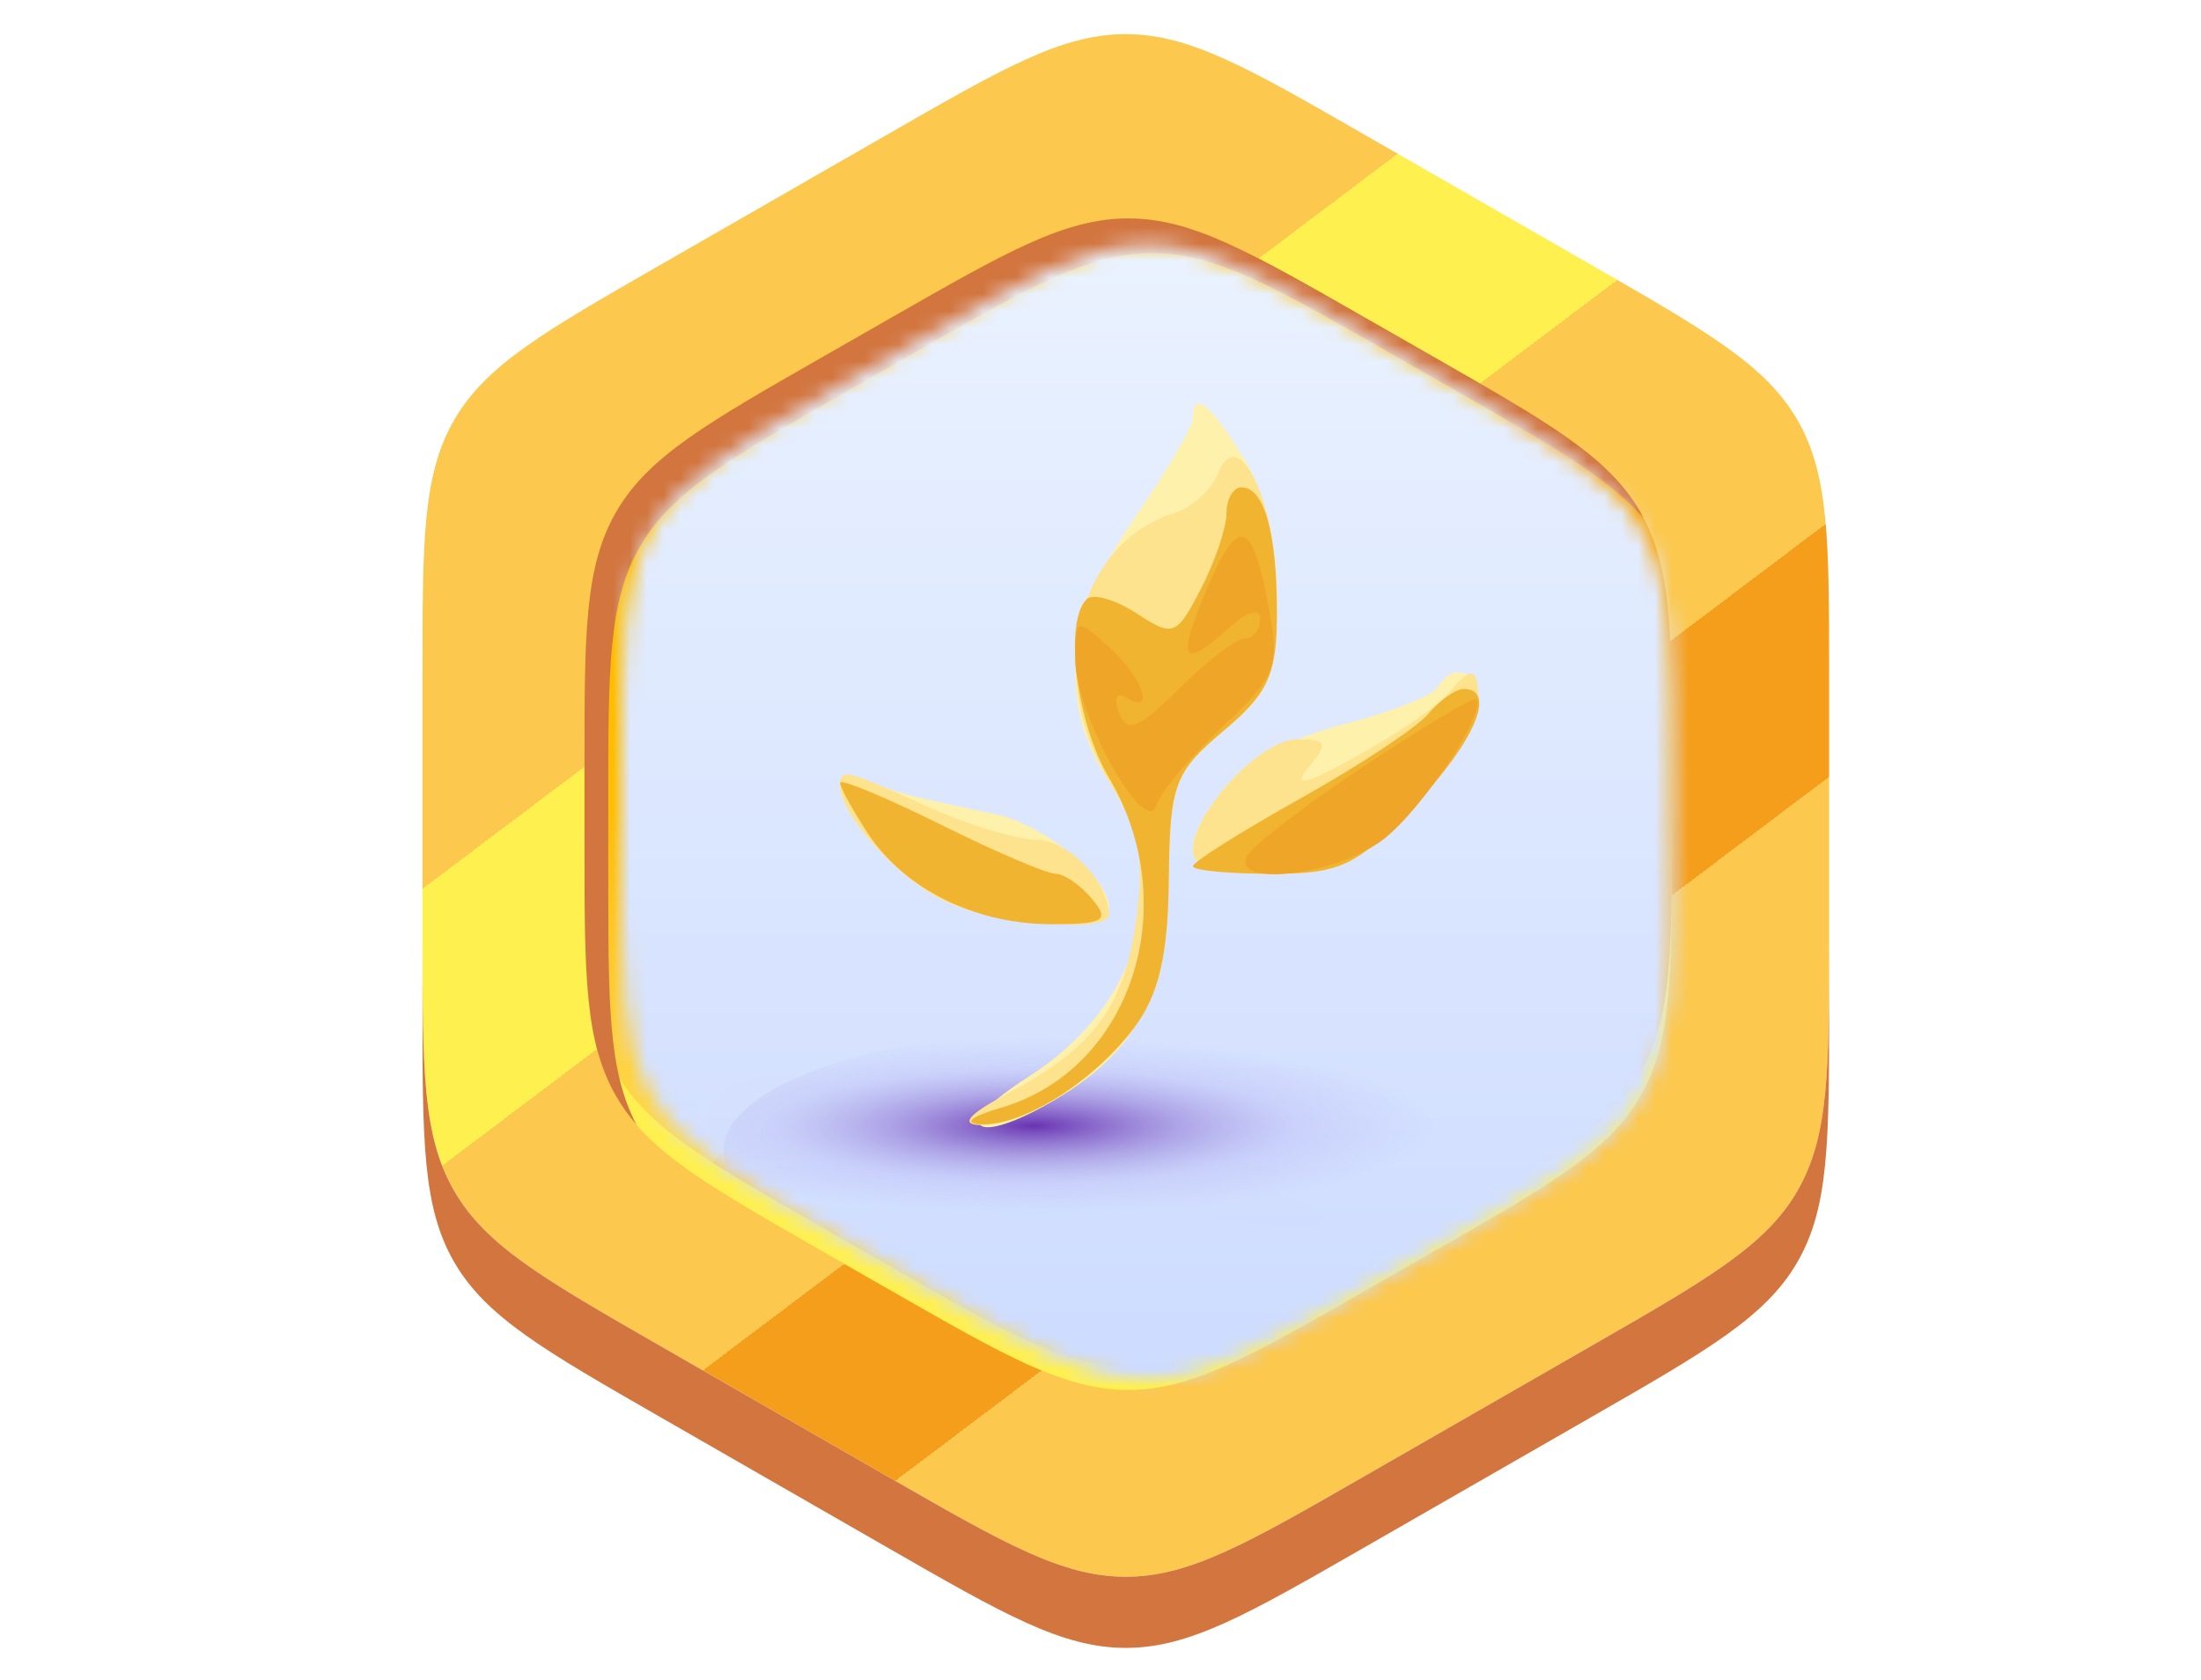 <svg width="131" height="100" viewBox="0 0 131 100" fill="none" xmlns="http://www.w3.org/2000/svg">
<path d="M52.874 7.971C59.77 4.011 63.218 2.031 67.005 2.031C70.791 2.031 74.239 4.011 81.135 7.971L94.735 15.78C101.631 19.74 105.079 21.72 106.972 24.982C108.865 28.243 108.865 32.203 108.865 40.123V55.741C108.865 63.661 108.865 67.621 106.972 70.882C105.079 74.143 101.631 76.123 94.735 80.083L81.135 87.892C74.239 91.852 70.791 93.832 67.005 93.832C63.218 93.832 59.77 91.852 52.874 87.892L39.275 80.083C32.379 76.123 28.931 74.143 27.038 70.882C25.145 67.621 25.145 63.661 25.145 55.741V40.123C25.145 32.203 25.145 28.243 27.038 24.982C28.931 21.72 32.379 19.74 39.275 15.78L52.874 7.971Z" fill="url(#paint0_linear_18985_138712)"/>
<path fill-rule="evenodd" clip-rule="evenodd" d="M25.145 55.742V59.977C25.145 67.897 25.145 71.856 27.038 75.118C28.931 78.379 32.379 80.359 39.275 84.319L52.874 92.128C59.77 96.088 63.218 98.068 67.005 98.068C70.791 98.068 74.239 96.088 81.135 92.128L81.135 92.128L94.735 84.319C101.631 80.359 105.079 78.379 106.972 75.118C108.865 71.856 108.865 67.897 108.865 59.977V59.977V55.742C108.865 63.662 108.865 67.622 106.972 70.883C105.079 74.145 101.631 76.125 94.735 80.085L81.135 87.894L81.135 87.894C74.239 91.854 70.791 93.834 67.005 93.834C63.218 93.834 59.77 91.854 52.874 87.894L39.275 80.085C32.379 76.125 28.931 74.145 27.038 70.883C25.145 67.622 25.145 63.662 25.145 55.742Z" fill="#D2753F"/>
<path d="M53.062 18.899C59.939 14.966 63.377 13 67.15 13C70.923 13 74.361 14.966 81.237 18.899L85.338 21.244C92.254 25.199 95.712 27.177 97.612 30.443C99.511 33.708 99.511 37.675 99.511 45.611V50.104C99.511 58.039 99.511 62.007 97.612 65.272C95.712 68.537 92.254 70.515 85.338 74.471L81.237 76.815C74.361 80.748 70.923 82.715 67.15 82.715C63.377 82.715 59.939 80.748 53.062 76.816L48.962 74.471C42.046 70.515 38.588 68.537 36.688 65.272C34.789 62.007 34.789 58.039 34.789 50.104V45.611C34.789 37.675 34.789 33.708 36.688 30.443C38.588 27.177 42.046 25.199 48.962 21.244L53.062 18.899Z" fill="url(#paint1_linear_18985_138712)"/>
<path d="M53.062 18.899C59.939 14.966 63.377 13 67.15 13C70.923 13 74.361 14.966 81.237 18.899L85.338 21.244C92.254 25.199 95.712 27.177 97.612 30.443C99.511 33.708 99.511 37.675 99.511 45.611V50.104C99.511 58.039 99.511 62.007 97.612 65.272C95.712 68.537 92.254 70.515 85.338 74.471L81.237 76.815C74.361 80.748 70.923 82.715 67.15 82.715C63.377 82.715 59.939 80.748 53.062 76.816L48.962 74.471C42.046 70.515 38.588 68.537 36.688 65.272C34.789 62.007 34.789 58.039 34.789 50.104V45.611C34.789 37.675 34.789 33.708 36.688 30.443C38.588 27.177 42.046 25.199 48.962 21.244L53.062 18.899Z" fill="url(#paint2_linear_18985_138712)" fill-opacity="0.8"/>
<path fill-rule="evenodd" clip-rule="evenodd" d="M67.151 82.719C70.924 82.719 74.362 80.752 81.239 76.82L85.338 74.475C92.255 70.519 95.713 68.541 97.612 65.276C99.512 62.011 99.512 58.043 99.512 50.108L99.512 48.694C99.512 56.629 99.512 60.597 97.612 63.862C95.713 67.127 92.255 69.105 85.338 73.061L85.338 73.061L81.239 75.406C74.362 79.338 70.924 81.305 67.151 81.305C63.378 81.305 59.94 79.338 53.063 75.406L48.963 73.061C42.047 69.105 38.589 67.127 36.689 63.862C34.79 60.597 34.79 56.629 34.79 48.694L34.79 50.108C34.79 58.043 34.79 62.011 36.689 65.276C38.589 68.541 42.047 70.519 48.963 74.475L53.063 76.82C59.94 80.752 63.378 82.719 67.151 82.719Z" fill="#FFF050"/>
<path fill-rule="evenodd" clip-rule="evenodd" d="M67.15 13C63.377 13 59.939 14.966 53.062 18.899L48.962 21.244C42.046 25.199 38.588 27.177 36.688 30.443C34.789 33.708 34.789 37.675 34.789 45.611V50.104C34.789 58.039 34.789 62.007 36.688 65.272C37.031 65.862 37.425 66.409 37.881 66.934C36.203 63.741 36.203 59.78 36.203 52.166V47.673C36.203 39.738 36.203 35.77 38.102 32.505C40.002 29.24 43.46 27.262 50.376 23.306L54.476 20.962C61.353 17.029 64.791 15.062 68.564 15.062C72.337 15.062 75.775 17.029 82.652 20.962L86.751 23.306C92.419 26.548 95.765 28.461 97.833 30.843C97.762 30.708 97.688 30.575 97.612 30.443C95.712 27.177 92.254 25.199 85.338 21.244L81.237 18.899C74.361 14.966 70.923 13 67.15 13Z" fill="#D2753F"/>
<mask id="mask0_18985_138712" style="mask-type:alpha" maskUnits="userSpaceOnUse" x="36" y="14" width="64" height="69">
<path d="M54.647 20.325C61.293 16.52 64.615 14.617 68.262 14.617C71.908 14.617 75.23 16.52 81.876 20.325L85.838 22.594C92.522 26.422 95.864 28.336 97.699 31.495C99.535 34.655 99.535 38.495 99.535 46.173V50.521C99.535 58.199 99.535 62.039 97.699 65.198C95.864 68.358 92.522 70.272 85.838 74.1L81.876 76.368C75.23 80.174 71.908 82.077 68.262 82.077C64.615 82.077 61.293 80.174 54.647 76.368L50.685 74.1C44.001 70.272 40.659 68.358 38.824 65.198C36.988 62.039 36.988 58.199 36.988 50.521V46.173C36.988 38.495 36.988 34.655 38.824 31.495C40.659 28.336 44.001 26.422 50.685 22.594L54.647 20.325Z" fill="#D9D9D9"/>
</mask>
<g mask="url(#mask0_18985_138712)">
<path d="M73.481 8.164H64.738C49.203 8.164 36.609 17.679 36.609 29.417V62.803C36.609 74.541 49.203 84.056 64.738 84.056H73.481C89.016 84.056 101.609 74.541 101.609 62.803V29.417C101.609 17.679 89.016 8.164 73.481 8.164Z" fill="url(#paint3_linear_18985_138712)"/>
<path d="M90.322 86.05C90.816 79.326 85.736 73.477 78.975 72.986C72.215 72.494 66.334 77.547 65.84 84.27C65.346 90.995 70.426 96.844 77.186 97.335C83.947 97.826 89.828 92.774 90.322 86.05Z" fill="white"/>
<path d="M104.697 82.374C113.125 77.851 116.271 67.388 111.723 59.006C107.176 50.623 96.656 47.494 88.228 52.017C83.131 54.753 79.966 59.66 79.266 64.967C76.591 63.755 73.338 64.094 70.942 66.106C68.511 68.146 67.637 71.34 68.447 74.198C68.399 74.14 68.35 74.083 68.301 74.025C64.12 69.178 56.78 68.618 51.905 72.776C47.031 76.934 46.469 84.235 50.65 89.083C54.83 93.931 62.171 94.49 67.045 90.332C70.848 87.088 72.026 81.932 70.375 77.519C73.222 80.439 77.898 80.707 81.071 78.044C81.475 77.705 81.835 77.335 82.152 76.939C87.096 84.139 96.811 86.606 104.697 82.374Z" fill="white" fill-opacity="0.67"/>
<path d="M71.921 26.02C71.864 26.712 71.601 27.372 71.168 27.916C70.734 28.46 70.147 28.864 69.483 29.077C68.818 29.29 68.105 29.302 67.433 29.112C66.761 28.922 66.162 28.538 65.709 28.009C65.257 27.48 64.972 26.829 64.891 26.14C64.81 25.45 64.936 24.752 65.254 24.133C65.572 23.515 66.067 23.004 66.677 22.665C67.286 22.326 67.983 22.175 68.679 22.23C69.142 22.266 69.594 22.393 70.008 22.604C70.421 22.814 70.789 23.104 71.091 23.456C71.392 23.808 71.62 24.215 71.762 24.655C71.905 25.095 71.959 25.559 71.921 26.02Z" fill="#FEF050"/>
<path opacity="0.38" d="M43.177 52.594C43.177 52.594 55.361 55.956 55.361 58.032C55.361 60.109 38.645 62.06 29.232 58.032C19.818 54.005 43.177 52.594 43.177 52.594Z" fill="#EEFAFF"/>
<mask id="mask1_18985_138712" style="mask-type:luminance" maskUnits="userSpaceOnUse" x="26" y="52" width="30" height="9">
<path d="M43.177 52.57C43.177 52.57 55.361 55.932 55.361 58.009C55.361 60.085 38.645 62.036 29.232 58.009C19.818 53.982 43.177 52.57 43.177 52.57Z" fill="white"/>
</mask>
<g mask="url(#mask1_18985_138712)">
<path d="M48.615 52.656C45.852 54.267 38.823 55.752 41.929 60.378C45.034 65.004 58.162 65.292 58.162 65.292L59.21 57.282L48.615 52.656Z" fill="white"/>
<mask id="mask2_18985_138712" style="mask-type:luminance" maskUnits="userSpaceOnUse" x="41" y="52" width="19" height="14">
<path d="M48.615 52.664C45.852 54.275 38.823 55.76 41.929 60.386C45.034 65.012 58.162 65.3 58.162 65.3L59.21 57.29L48.615 52.664Z" fill="white"/>
</mask>
<g mask="url(#mask2_18985_138712)">
<g opacity="0.5">
<path d="M47.181 61.436C46.861 58.687 46.839 57.002 47.626 56.086C48.414 55.17 50.182 54.926 53.362 54.727V54.911C50.316 55.103 48.555 55.251 47.753 56.204C46.95 57.158 47.01 58.717 47.351 61.377L47.181 61.436Z" fill="#80A1AF" stroke="#80A1AF" stroke-width="0.3"/>
</g>
</g>
</g>
<path opacity="0.38" d="M67.866 45.719C67.866 45.719 78.268 49 78.268 50.721C78.268 52.303 65.95 53.677 59.018 50.721C52.086 47.766 67.866 45.719 67.866 45.719Z" fill="#EEFAFF"/>
<mask id="mask3_18985_138712" style="mask-type:luminance" maskUnits="userSpaceOnUse" x="57" y="45" width="22" height="8">
<path d="M67.866 45.703C67.866 45.703 78.268 48.984 78.268 50.706C78.268 52.287 65.95 53.661 59.018 50.706C52.086 47.75 67.866 45.703 67.866 45.703Z" fill="white"/>
</mask>
<g mask="url(#mask3_18985_138712)">
<path d="M73.066 46.32C70.302 47.931 63.274 49.416 66.342 54.042C69.411 58.668 82.576 58.956 82.576 58.956L83.661 50.946L73.066 46.32Z" fill="white"/>
<mask id="mask4_18985_138712" style="mask-type:luminance" maskUnits="userSpaceOnUse" x="65" y="46" width="19" height="13">
<path d="M73.066 46.305C70.302 47.916 63.274 49.401 66.342 54.027C69.411 58.652 82.576 58.941 82.576 58.941L83.661 50.93L73.066 46.305Z" fill="white"/>
</mask>
<g mask="url(#mask4_18985_138712)">
<g opacity="0.5">
<path d="M72.079 54.554C71.76 51.805 71.737 50.12 72.525 49.204C73.312 48.288 75.081 48.044 78.26 47.852V48.036C75.214 48.221 73.454 48.376 72.659 49.322C71.864 50.268 71.916 51.834 72.25 54.495L72.079 54.554Z" fill="#80A1AF" stroke="#80A1AF" stroke-width="0.3"/>
</g>
</g>
</g>
<path d="M72.731 45.719C72.731 45.719 77.857 44.411 80.859 43.746C83.295 43.214 86.691 33.179 87.879 29.44C87.916 29.32 87.916 29.192 87.882 29.071C87.847 28.95 87.778 28.842 87.684 28.759C87.589 28.676 87.473 28.621 87.348 28.602C87.224 28.582 87.096 28.599 86.981 28.649L85.287 29.432C84.587 29.751 84.01 30.288 83.645 30.962C81.995 34.006 76.772 42.785 71.445 42.785L72.731 45.719Z" fill="#923AD8"/>
<path d="M11.438 45.481C11.438 45.481 71.803 42.688 73.348 42.688C74.893 42.688 81.142 43.582 81.142 43.582C78.675 45.133 20.985 59.646 11.438 62.639V45.481Z" fill="white"/>
<mask id="mask5_18985_138712" style="mask-type:luminance" maskUnits="userSpaceOnUse" x="11" y="42" width="71" height="21">
<path d="M11.438 45.481C11.438 45.481 71.803 42.688 73.348 42.688C74.893 42.688 81.142 43.582 81.142 43.582C78.675 45.133 20.985 59.646 11.438 62.639V45.481Z" fill="white"/>
</mask>
<g mask="url(#mask5_18985_138712)">
<path opacity="0.38" d="M73.346 42.69C73.346 42.69 74.364 42.69 74.334 44.005C74.305 45.321 70.352 46.858 68.391 50.02C64.312 56.456 82.722 58.149 82.722 58.149L87.923 49.082L88.822 41.914L73.398 42.653" fill="#EEFAFF"/>
<g opacity="0.5">
<path d="M7.938 54.195V54.017C7.997 54.017 13.814 52.783 16.741 52.539L14.78 49.295H14.929C15.308 49.295 52.255 45.8 56.534 45.719C56.225 45.039 55.783 44.427 55.233 43.92C54.683 43.412 54.037 43.019 53.332 42.763L53.392 42.586C54.142 42.856 54.829 43.278 55.408 43.825C55.987 44.372 56.447 45.032 56.757 45.763L56.809 45.882H56.675C53.295 45.882 17.715 49.207 15.114 49.451L17.009 52.687H16.86C14.037 52.924 7.997 54.18 7.938 54.195Z" fill="#80A1AF" stroke="#80A1AF" stroke-width="0.3"/>
</g>
<g opacity="0.5">
<path d="M67.44 49.181L61.496 44.991H61.719C66.808 44.252 83.109 42.663 83.265 42.648V42.833C83.101 42.833 67.269 44.37 61.949 45.139L67.529 49.026L67.44 49.181Z" fill="#80A1AF" stroke="#80A1AF" stroke-width="0.3"/>
</g>
</g>
<path fill-rule="evenodd" clip-rule="evenodd" d="M12 47.5V103H67.5H123V47.5V-8H67.5H12V47.5Z" fill="url(#paint4_linear_18985_138712)"/>
<ellipse cx="64.641" cy="68.293" rx="21.583" ry="7.112" transform="rotate(-0.472 64.641 68.293)" fill="url(#paint5_radial_18985_138712)"/>
<g filter="url(#filter0_d_18985_138712)">
<ellipse cx="68.044" cy="37.039" rx="11" ry="1.5" transform="rotate(13.571 68.044 37.039)" fill="url(#paint6_linear_18985_138712)" fill-opacity="0.01" shape-rendering="crispEdges"/>
</g>
<g filter="url(#filter1_d_18985_138712)">
<ellipse cx="46.5" cy="47.5" rx="4.5" ry="2.5" fill="url(#paint7_linear_18985_138712)" fill-opacity="0.01" shape-rendering="crispEdges"/>
</g>
<path fill-rule="evenodd" clip-rule="evenodd" d="M71 24.889C71 25.377 69.425 28.066 67.5 30.865C63.407 36.815 62.923 41.856 66 46.501C69.946 52.459 67.925 59.824 61.169 64.109C56.411 67.126 57.959 68.334 62.846 65.417C67.721 62.506 69.494 59.056 69.565 52.342C69.625 46.683 69.889 45.965 72.815 43.503C75.639 41.127 76 40.238 75.996 35.662C75.994 32.283 75.309 29.379 74.011 27.251C72.037 24.014 71 23.2 71 24.889ZM85.557 40.909C85.248 41.409 82.704 42.405 79.902 43.123C76.81 43.915 74.061 45.379 72.905 46.849C69.789 50.81 70.425 52.001 75.655 52.001C79.793 52.001 80.737 51.552 84.155 47.959C86.27 45.736 88 43.036 88 41.959C88 39.936 86.545 39.311 85.557 40.909ZM50 46.672C50 48.426 53.181 52.043 56.011 53.507C59.271 55.193 66 55.526 66 54.001C66 52.245 62.145 49.072 59.275 48.466C53.936 47.339 53.487 47.223 51.75 46.507C50.787 46.111 50 46.185 50 46.672Z" fill="#FEF1AC"/>
<path fill-rule="evenodd" clip-rule="evenodd" d="M72.479 28.212C72.114 29.152 70.942 30.201 69.874 30.54C64.006 32.401 62.173 40.307 66.126 46.703C67.83 49.462 68.127 51.056 67.621 54.748C66.912 59.92 65.113 62.355 60.001 65.059C57.653 66.302 57.108 66.925 58.346 66.956C60.896 67.016 65.109 64.352 67.5 61.166C68.971 59.205 69.517 56.87 69.565 52.34C69.625 46.681 69.889 45.964 72.815 43.502C75.646 41.12 76 40.242 76 35.602C76 29.852 73.708 25.041 72.479 28.212ZM86.179 41.283C85.593 41.989 83.176 43.648 80.807 44.971C77.707 46.7 76.885 46.901 77.872 45.687C79.077 44.206 78.994 43.999 77.195 43.999C75.033 43.999 71 48.319 71 50.635C71 51.593 72.388 51.999 75.655 51.999C79.793 51.999 80.737 51.55 84.155 47.958C86.27 45.734 88 43.035 88 41.958C88 39.666 87.634 39.531 86.179 41.283ZM50 46.776C50 48.435 53.256 52.081 56.011 53.505C58.782 54.938 66 55.608 66 54.434C66 52.498 63.593 49.996 61.715 49.977C60.497 49.965 57.538 49.066 55.141 47.977C50.229 45.748 50 45.696 50 46.776Z" fill="#FDE38D"/>
<path fill-rule="evenodd" clip-rule="evenodd" d="M73 30.55C73 31.402 72.312 33.429 71.472 35.054C70.025 37.853 69.822 37.929 67.642 36.501C66.376 35.672 65.039 35.295 64.67 35.663C63.312 37.021 64.058 42.984 65.997 46.27C70.521 53.939 67.333 63.671 59.555 65.932C57.809 66.439 57.291 66.858 58.346 66.91C60.865 67.033 65.084 64.385 67.5 61.166C68.971 59.205 69.517 56.871 69.565 52.341C69.625 46.682 69.889 45.964 72.815 43.502C75.492 41.25 76 40.131 76 36.493C76 31.685 75.245 29 73.893 29C73.402 29 73 29.697 73 30.55ZM85.027 42.467C84.358 43.274 80.927 45.546 77.405 47.516C73.882 49.486 71 51.301 71 51.549C71 51.797 73.095 52 75.655 52C79.793 52 80.737 51.551 84.155 47.958C87.762 44.166 89.112 41 87.122 41C86.64 41 85.697 41.66 85.027 42.467ZM50 46.586C50 46.852 50.742 48.203 51.648 49.586C53.826 52.909 58.045 55 62.573 55C65.723 55 66.068 54.787 65 53.5C64.315 52.675 63.335 52 62.821 52C62.308 52 59.213 50.673 55.944 49.051C52.675 47.429 50 46.32 50 46.586Z" fill="#F1B430"/>
<path fill-rule="evenodd" clip-rule="evenodd" d="M71.824 35.058C70.004 39.342 70.338 39.911 73.171 37.347C74.265 36.357 75 36.156 75 36.847C75 37.482 74.585 38.002 74.077 38.002C73.569 38.002 71.814 39.342 70.176 40.98C67.783 43.373 67.082 43.658 66.61 42.428C66.275 41.556 66.448 41.161 67.011 41.509C68.803 42.617 68.04 40.349 66 38.502C64.049 36.736 64 36.755 64 39.29C64 42.482 68.192 49.966 68.832 47.916C69.075 47.138 70.838 45.045 72.75 43.263C75.905 40.324 76.163 39.676 75.536 36.263C74.542 30.858 73.722 30.591 71.824 35.058ZM81 45.718C77.425 48.095 74.35 50.481 74.167 51.021C73.546 52.847 79.712 52.016 82.385 49.914C84.769 48.038 88.636 42.132 87.824 41.607C87.646 41.492 84.575 43.342 81 45.718Z" fill="#EFA628"/>
</g>
<defs>
<filter id="filter0_d_18985_138712" x="44.244" y="34.078" width="47.598" height="52.03" filterUnits="userSpaceOnUse" color-interpolation-filters="sRGB">
<feFlood flood-opacity="0" result="BackgroundImageFix"/>
<feColorMatrix in="SourceAlpha" type="matrix" values="0 0 0 0 0 0 0 0 0 0 0 0 0 0 0 0 0 0 127 0" result="hardAlpha"/>
<feMorphology radius="6" operator="dilate" in="SourceAlpha" result="effect1_dropShadow_18985_138712"/>
<feOffset dy="33"/>
<feGaussianBlur stdDeviation="3.55"/>
<feComposite in2="hardAlpha" operator="out"/>
<feColorMatrix type="matrix" values="0 0 0 0 0.443 0 0 0 0 0.247 0 0 0 0 0.718 0 0 0 0.14 0"/>
<feBlend mode="normal" in2="BackgroundImageFix" result="effect1_dropShadow_18985_138712"/>
<feBlend mode="normal" in="SourceGraphic" in2="effect1_dropShadow_18985_138712" result="shape"/>
</filter>
<filter id="filter1_d_18985_138712" x="29.2" y="45" width="34.6" height="36.8" filterUnits="userSpaceOnUse" color-interpolation-filters="sRGB">
<feFlood flood-opacity="0" result="BackgroundImageFix"/>
<feColorMatrix in="SourceAlpha" type="matrix" values="0 0 0 0 0 0 0 0 0 0 0 0 0 0 0 0 0 0 127 0" result="hardAlpha"/>
<feMorphology radius="7" operator="dilate" in="SourceAlpha" result="effect1_dropShadow_18985_138712"/>
<feOffset dy="19"/>
<feGaussianBlur stdDeviation="2.9"/>
<feComposite in2="hardAlpha" operator="out"/>
<feColorMatrix type="matrix" values="0 0 0 0 0.8 0 0 0 0 0.863 0 0 0 0 0.976 0 0 0 1 0"/>
<feBlend mode="normal" in2="BackgroundImageFix" result="effect1_dropShadow_18985_138712"/>
<feBlend mode="normal" in="SourceGraphic" in2="effect1_dropShadow_18985_138712" result="shape"/>
</filter>
<linearGradient id="paint0_linear_18985_138712" x1="26.54" y1="4.089" x2="96.095" y2="96.37" gradientUnits="userSpaceOnUse">
<stop offset="0.33" stop-color="#FCC84E"/>
<stop offset="0.33" stop-color="#FEF04F"/>
<stop offset="0.45" stop-color="#FEF04F"/>
<stop offset="0.45" stop-color="#FCC84E"/>
<stop offset="0.615" stop-color="#FCC84E"/>
<stop offset="0.615" stop-color="#F59E1B"/>
<stop offset="0.72" stop-color="#F59E1B"/>
<stop offset="0.72" stop-color="#FCC84E"/>
</linearGradient>
<linearGradient id="paint1_linear_18985_138712" x1="41.783" y1="15.553" x2="108.521" y2="87.088" gradientUnits="userSpaceOnUse">
<stop offset="0.405" stop-color="#FFBD00"/>
<stop offset="0.405" stop-color="#FAA300"/>
</linearGradient>
<linearGradient id="paint2_linear_18985_138712" x1="67.15" y1="13" x2="67.15" y2="82.715" gradientUnits="userSpaceOnUse">
<stop offset="0.505" stop-color="white" stop-opacity="0"/>
<stop offset="1" stop-color="#FEF050"/>
</linearGradient>
<linearGradient id="paint3_linear_18985_138712" x1="69.109" y1="8.164" x2="69.109" y2="88.272" gradientUnits="userSpaceOnUse">
<stop offset="0.175" stop-color="white" stop-opacity="0"/>
<stop offset="0.611" stop-color="#88C1ED"/>
</linearGradient>
<linearGradient id="paint4_linear_18985_138712" x1="67.5" y1="-8" x2="67.5" y2="103" gradientUnits="userSpaceOnUse">
<stop stop-color="#F4FAFF"/>
<stop offset="1" stop-color="#C4D4FF"/>
</linearGradient>
<radialGradient id="paint5_radial_18985_138712" cx="0" cy="0" r="1" gradientUnits="userSpaceOnUse" gradientTransform="translate(61.511 66.978) rotate(-89.528) scale(10.5 47.472)">
<stop stop-color="#6933B1"/>
<stop offset="0.175" stop-color="#9379D5" stop-opacity="0.612"/>
<stop offset="0.329" stop-color="#B5B1F2" stop-opacity="0.3"/>
<stop offset="0.501" stop-color="#B5B1F2" stop-opacity="0"/>
</radialGradient>
<linearGradient id="paint6_linear_18985_138712" x1="68.044" y1="35.539" x2="68.044" y2="38.539" gradientUnits="userSpaceOnUse">
<stop stop-color="#CCDBF9"/>
<stop offset="1" stop-color="#97B0F1"/>
</linearGradient>
<linearGradient id="paint7_linear_18985_138712" x1="46.5" y1="45" x2="46.5" y2="50" gradientUnits="userSpaceOnUse">
<stop stop-color="#CCDBF9"/>
<stop offset="1" stop-color="#97B0F1"/>
</linearGradient>
</defs>
</svg>
